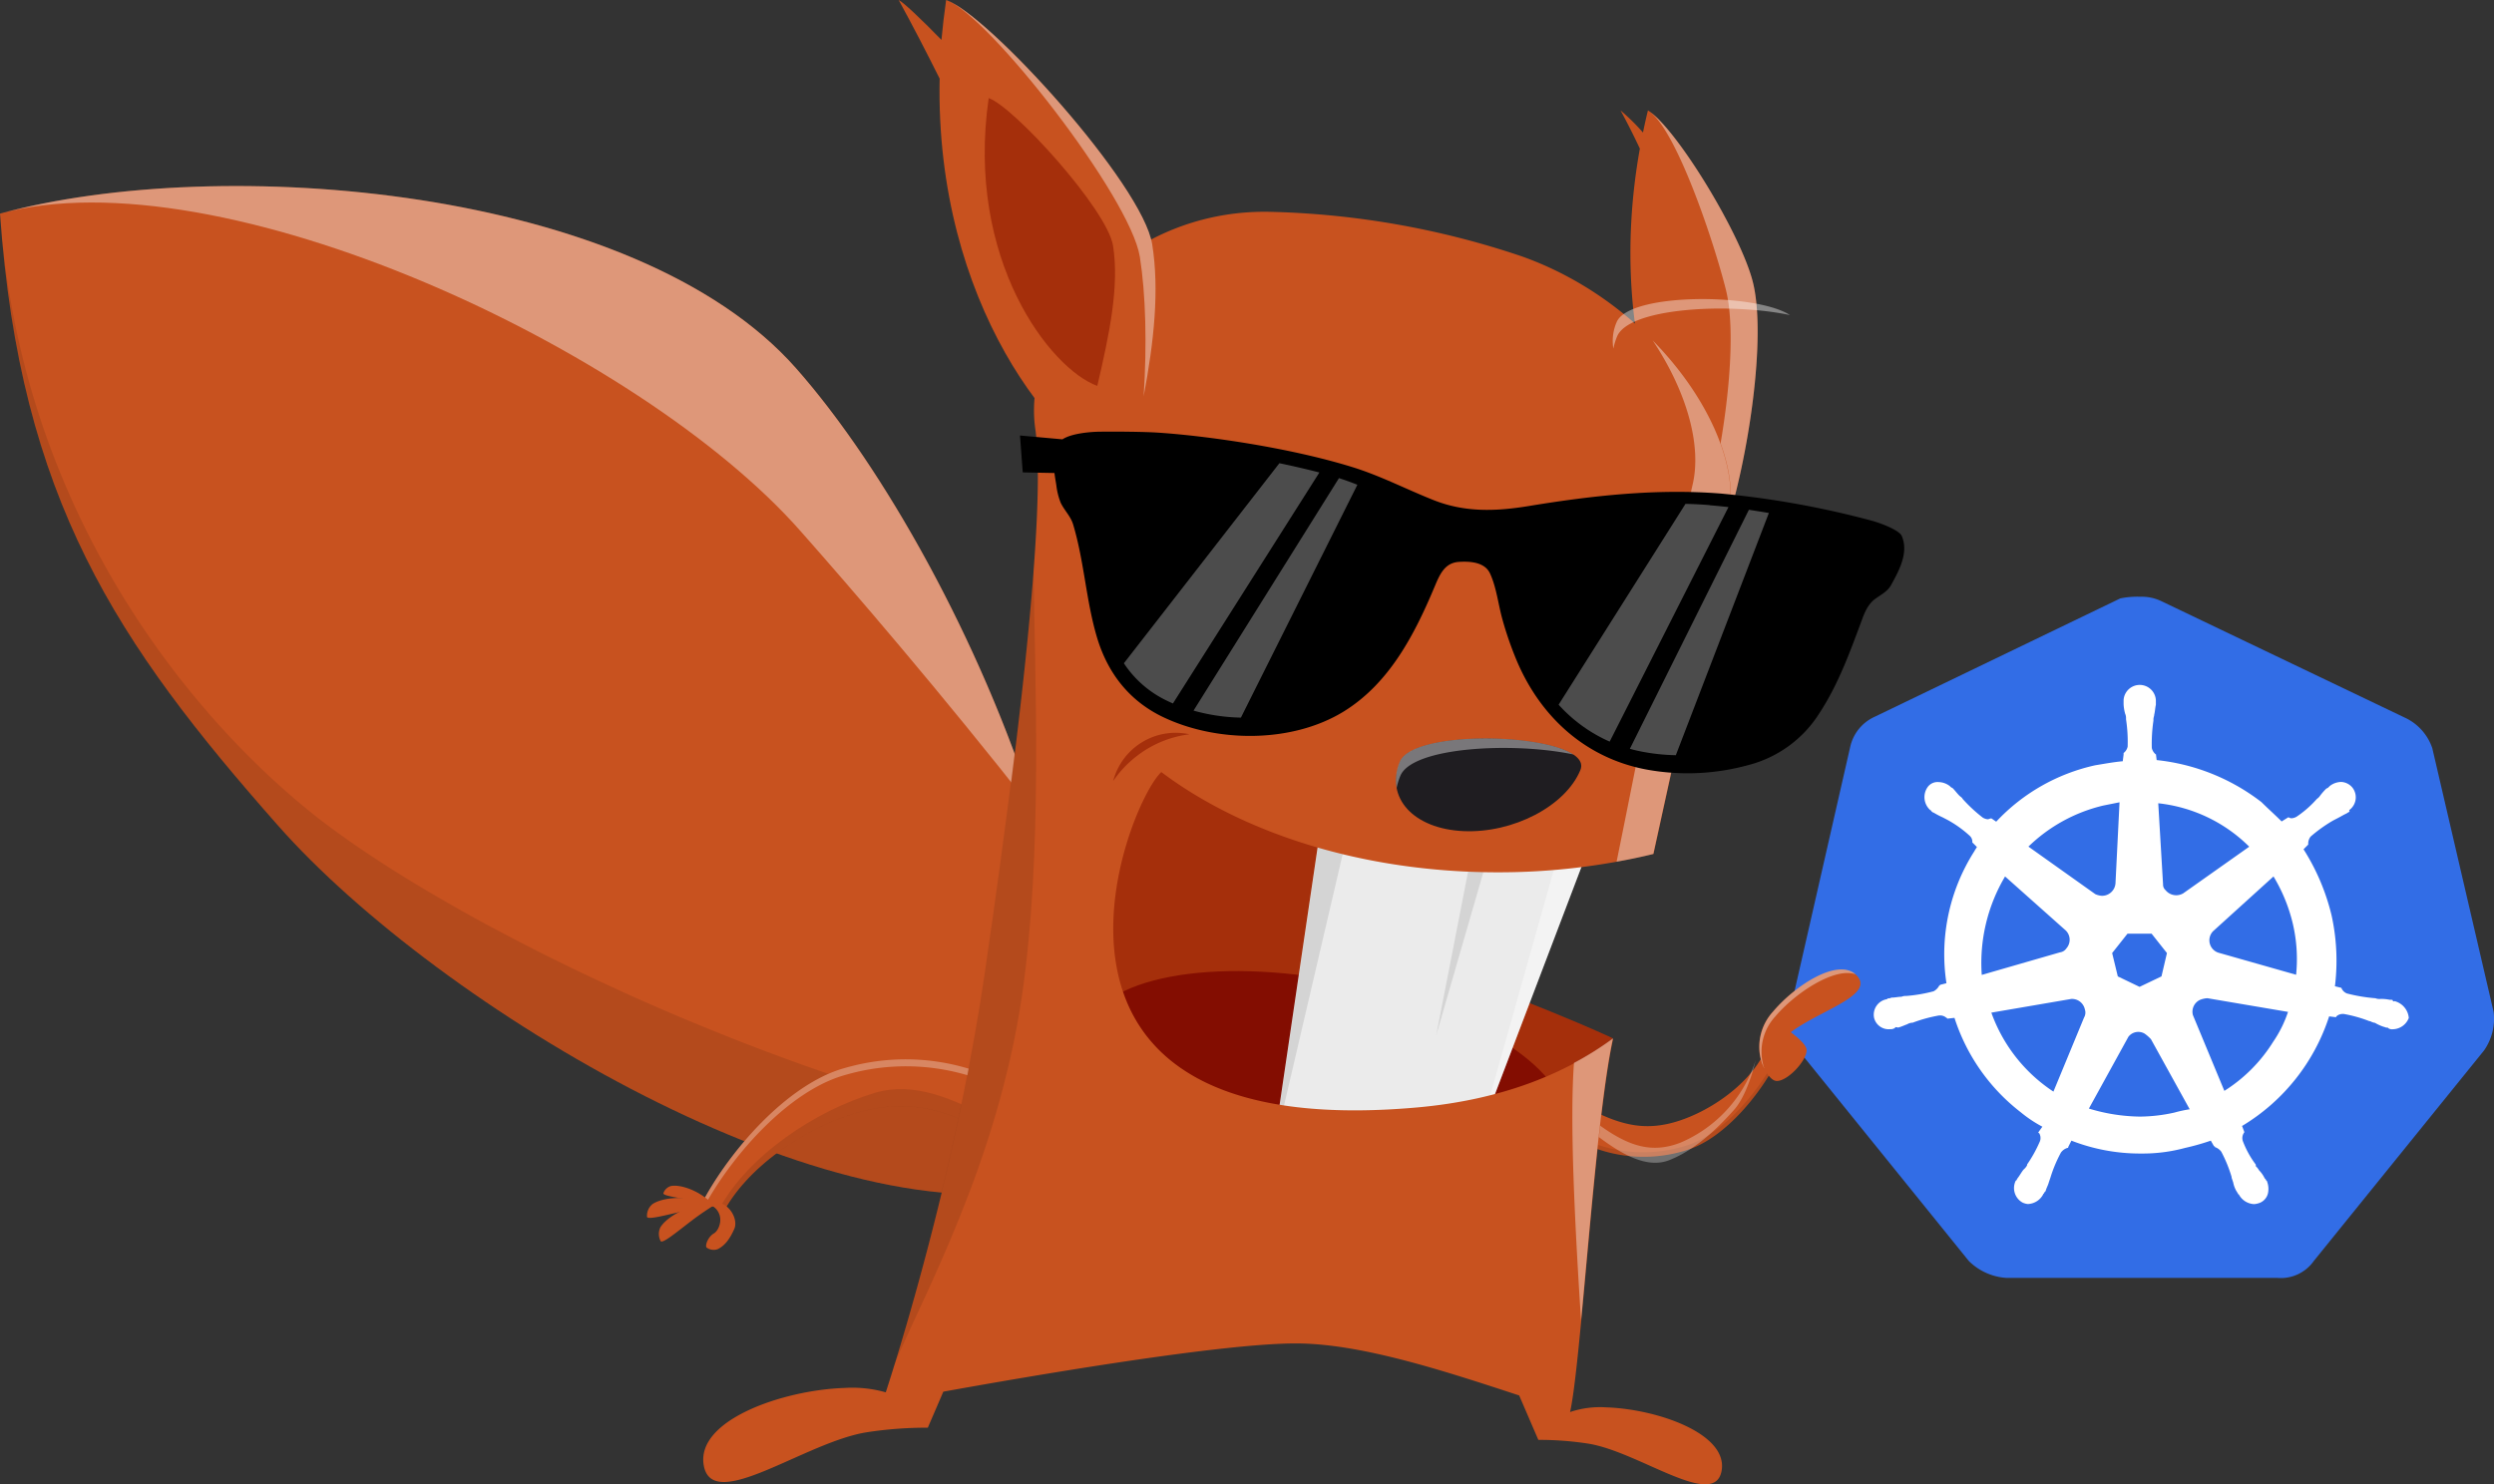 <svg xmlns="http://www.w3.org/2000/svg" viewBox="0 0 533.87 317.78"><rect x="0" y="0" width="533.87" height="317.78" fill="#333333" stroke="none"/><defs><style>.cls-1{fill:#326de6;}.cls-2,.cls-5,.cls-6{fill:#fff;}.cls-3{fill:#c8521f;}.cls-4{opacity:0.1;}.cls-5{opacity:0.3;}.cls-6{opacity:0.4;}.cls-7{fill:#a52f0b;}.cls-8{fill:#830d01;}.cls-9{fill:#ebebeb;}.cls-10{fill:#1f1d21;}.cls-11{fill-rule:evenodd;}</style></defs><title>Recurso 3</title><g id="Capa_2" data-name="Capa 2"><g id="Capa_1-2" data-name="Capa 1"><path id="path10349" class="cls-1" d="M520.67,160.23a11.16,11.16,0,0,0-5.52-6.39l-52.64-25.19a9.65,9.65,0,0,0-4.31-.87,18.06,18.06,0,0,0-4.32.35L401.25,153.5a9.28,9.28,0,0,0-5.18,6.38l-12.94,56.78a10.85,10.85,0,0,0,1.9,8.28L421.44,270a12.56,12.56,0,0,0,7.94,3.62h58A8.63,8.63,0,0,0,495.3,270l36.42-45.05a11.83,11.83,0,0,0,2.07-8.28l-13.12-56.43Z"/><path id="path10351" class="cls-2" d="M512.56,214.42h0c-.17,0-.35,0-.35-.18s-.34-.17-.69-.17a8.52,8.52,0,0,0-2.07-.17,2.2,2.2,0,0,1-1-.17h-.17a35.45,35.45,0,0,1-5.87-1,2.06,2.06,0,0,1-1.21-1.21h0l-1.38-.34A45.18,45.18,0,0,0,499.1,196a46.83,46.83,0,0,0-6-14.15l1-1h0v-.17a2.42,2.42,0,0,1,.52-1.55,31.15,31.15,0,0,1,4.83-3.45h0l1-.52c.69-.35,1.21-.69,1.9-1,.17-.17.34-.17.52-.34s0-.17,0-.35h0a3.38,3.38,0,0,0,.69-4.83,3.32,3.32,0,0,0-2.42-1.21,4.13,4.13,0,0,0-2.42.87h0l-.17.17c-.17.17-.34.34-.52.34a12.07,12.07,0,0,0-1.38,1.56,2.5,2.5,0,0,1-.69.69h0a22.62,22.62,0,0,1-4.31,3.79,2.38,2.38,0,0,1-1,.35,1,1,0,0,1-.69-.17h-.17l-1.38.86c-1.38-1.38-2.93-2.76-4.32-4.14a44.21,44.21,0,0,0-22.43-9l-.17-1.38h0v.18a2.45,2.45,0,0,1-.87-1.38,34,34,0,0,1,.35-5.87V154c0-.35.17-.69.17-1,.18-.69.18-1.38.35-2.07v-1h0a3.46,3.46,0,0,0-6.91,0h0v.87a8.8,8.8,0,0,0,.35,2.07,2.2,2.2,0,0,1,.17,1V154a32,32,0,0,1,.35,5.86,2.34,2.34,0,0,1-.87,1.38v.35h0L454.4,163c-1.9.17-3.79.52-5.87.86a41.13,41.13,0,0,0-21.22,12.08l-1-.69h-.17c-.17,0-.35.17-.69.17a2.5,2.5,0,0,1-1-.34,32.26,32.26,0,0,1-4.31-4h0c-.17-.34-.52-.52-.69-.69-.52-.52-.86-1-1.38-1.55-.17-.18-.35-.18-.52-.35l-.17-.17h0a4.1,4.1,0,0,0-2.42-.86,2.6,2.6,0,0,0-2.41,1.2,3.72,3.72,0,0,0,.69,4.84h0a.17.17,0,0,1,.17.17s.34.34.52.34a18.06,18.06,0,0,0,1.9,1l1,.52h0a24.14,24.14,0,0,1,4.83,3.45,1.72,1.72,0,0,1,.52,1.55v-.17h0l1,1c-.18.35-.35.52-.52.87a41,41,0,0,0-6,28.3l-1.38.35h0a.17.17,0,0,1-.17.17,2.82,2.82,0,0,1-1.21,1.21,32.56,32.56,0,0,1-5.87,1h0a2.24,2.24,0,0,0-1,.17c-.69,0-1.38.18-2.07.18-.17,0-.34.17-.69.17-.17,0-.17,0-.34.17h0a3.36,3.36,0,0,0-2.76,4h0a3.21,3.21,0,0,0,3.45,2.42,1.49,1.49,0,0,0,.86-.18h0c.17,0,.17,0,.17-.17s.52,0,.69,0c.69-.17,1.38-.52,1.9-.69a2.5,2.5,0,0,1,1-.34h.17a31.07,31.07,0,0,1,5.7-1.56h.17a2,2,0,0,1,1.38.52.17.17,0,0,1,.17.17h0l1.55-.17a41.62,41.62,0,0,0,14.16,20.19,27.14,27.14,0,0,0,4.65,3.11l-.86,1.21h0a.17.17,0,0,0,.17.17,2,2,0,0,1,.18,1.72,28.42,28.42,0,0,1-2.76,5v.17a3.1,3.1,0,0,1-.69.86c-.35.35-.69,1-1.21,1.73-.18.17-.18.35-.35.52a.17.17,0,0,1-.17.17h0a3.56,3.56,0,0,0,1.38,4.66,3.27,3.27,0,0,0,1.21.35,3.87,3.87,0,0,0,3.28-2.08h0a.17.17,0,0,1,.17-.17c0-.17.17-.34.35-.52.17-.69.51-1.2.69-1.89l.34-1h0a29.64,29.64,0,0,1,2.24-5.35,2.69,2.69,0,0,1,1.38-1c.18,0,.18,0,.18-.18h0l.69-1.38a40.55,40.55,0,0,0,15,2.76,34.67,34.67,0,0,0,9.32-1.2,51.63,51.63,0,0,0,5.52-1.56l.69,1.21h0c.18,0,.18,0,.18.17a2.77,2.77,0,0,1,1.38,1A29.34,29.34,0,0,1,477.7,252v.17l.34,1a6.13,6.13,0,0,0,.7,1.89c.17.18.17.35.34.52a.17.17,0,0,0,.17.17h0a3.87,3.87,0,0,0,3.28,2.08,4.13,4.13,0,0,0,1.38-.35,2.94,2.94,0,0,0,1.56-1.9,4.43,4.43,0,0,0-.18-2.59h0a.17.17,0,0,0-.17-.17c0-.17-.17-.34-.34-.52a6.33,6.33,0,0,0-1.21-1.72,3.29,3.29,0,0,0-.69-.87v-.34a20.21,20.21,0,0,1-2.76-5,2,2,0,0,1,.17-1.72.17.17,0,0,1,.17-.17h0l-.52-1.38a42.7,42.7,0,0,0,18.64-23.47l1.38.17h0a.17.17,0,0,0,.17-.17,2,2,0,0,1,1.38-.52h.18a28.69,28.69,0,0,1,5.52,1.55h.17a2.52,2.52,0,0,0,1,.35,9.38,9.38,0,0,0,1.9.86c.17,0,.34.17.69.17.17,0,.17,0,.34.17h0a1.51,1.51,0,0,0,.86.18,3.76,3.76,0,0,0,3.46-2.42,4.07,4.07,0,0,0-3.11-3.62Zm-49.87-5.35L458,211.31l-4.66-2.24-1.21-5,3.28-4.14h5.17l3.28,4.14Zm28.13-11.22a33.24,33.24,0,0,1,.69,10.87l-16.4-4.66h0a2.79,2.79,0,0,1-1.38-4.66l12.94-11.73A35.24,35.24,0,0,1,490.82,197.85Zm-9.32-16.57-14.15,10a2.94,2.94,0,0,1-3.8-.69,1.55,1.55,0,0,1-.52-1.21L462,172a32.57,32.57,0,0,1,19.5,9.32Zm-31.24-8.8,3.45-.69-.86,17.26h0a2.88,2.88,0,0,1-2.93,2.76,4,4,0,0,1-1.39-.35l-14.32-10.18A34.32,34.32,0,0,1,450.26,172.48Zm-21.05,15.19L442,199.06h0a2.78,2.78,0,0,1,.34,4,1.94,1.94,0,0,1-1.38.86l-16.74,4.83A36.26,36.26,0,0,1,429.21,187.67Zm-2.94,29.16,17.09-2.93a2.82,2.82,0,0,1,2.93,2.24,2.08,2.08,0,0,1-.17,1.73h0l-6.56,15.87A33.9,33.9,0,0,1,426.27,216.83Zm39.18,21.4a34.86,34.86,0,0,1-7.42.86,38.94,38.94,0,0,1-10.88-1.72L455.61,222a2.67,2.67,0,0,1,3.45-.69,8.3,8.3,0,0,1,1.38,1.21h0l8.29,15A28,28,0,0,0,465.45,238.23Zm21.05-15a33,33,0,0,1-10.35,10.35l-6.73-16.22a2.8,2.8,0,0,1,1.55-3.28,5.08,5.08,0,0,1,1.55-.34l17.26,2.93A25.82,25.82,0,0,1,486.5,223.22Z"/><path class="cls-3" d="M360.32,246.49a30.42,30.42,0,0,1-22.19-2.06l2.74-6.65c6.53,3.28,11.76,4.46,18.69,2.16s14.72-7.8,18-14.33l2.9,1.46c-3.67,7.3-11.23,16.49-19,19.06C361.1,246.26,360.71,246.38,360.32,246.49Z"/><path class="cls-4" d="M360.24,245.51c.39-.11.77-.23,1.16-.36,7.49-2.48,14.8-11.14,18.59-18.32l.47.24c-3.67,7.3-11.23,16.49-19,19.06-.38.13-.77.25-1.16.36a30.42,30.42,0,0,1-22.19-2.06l.33-.78A30.31,30.31,0,0,0,360.24,245.51Z"/><path class="cls-5" d="M359.62,244.71c-6.5,2.48-11.66.43-18.27-4.55l-.53,2.22c5.6,4.38,11.4,8,16.44,6.06s9.79-6.11,14-10.87c3-3.45,4.55-10.51,4.55-10.51A28.68,28.68,0,0,1,359.62,244.71Z"/><path class="cls-3" d="M397.56,209c-3.72-4.2-13.16,1.88-18,7.57a11.16,11.16,0,0,0-2.48,10.88c.37,1.21,1.74,3.83,3.11,4,2.3.24,6.55-4.27,6.54-6.59,0-1.09-1.93-2.74-3.39-3.84C389.49,216.39,401.23,213.14,397.56,209Z"/><path class="cls-6" d="M379.59,216.56a11.16,11.16,0,0,0-2.48,10.88,8.2,8.2,0,0,0,.54,1.29c0-.08,0-.15-.08-.22a11.17,11.17,0,0,1,2.48-10.89c4.23-5,12.67-10.58,17.16-9C393.29,205.15,384.26,211,379.59,216.56Z"/><path class="cls-3" d="M375.22,60.39C372.6,50,358.67,27.24,352.76,23.64c-.39,1.59-.74,3.17-1.06,4.74a44.34,44.34,0,0,0-4.81-4.74c1.58,2.88,2.95,5.66,4.14,8.18-7.65,42.64,8.15,74.61,18.43,81.1C374.23,98.14,378.19,72.26,375.22,60.39Z"/><path class="cls-6" d="M375.22,60.39c-2.57-10.24-16-32.27-22.11-36.51C359,28.2,366.87,51.76,369.44,62c2.64,10.53-.19,32.09-4.19,47.14a20.38,20.38,0,0,0,4.21,3.78C374.23,98.14,378.19,72.26,375.22,60.39Z"/><path class="cls-7" d="M230.84,197.87l2.65,24.46,76.1,38.57,35.68-38.57s-19.35-9.15-49.39-18.75c-11.77-3.77-16.19-43.68-26.64-47.36C234.81,144.11,230.84,197.87,230.84,197.87Z"/><path class="cls-8" d="M287.87,210.35c-28.25-5.69-53-1-55.34,10.49s18.71,25.42,47,31.11,53,1,55.34-10.49S316.12,216.05,287.87,210.35Z"/><path class="cls-9" d="M282.63,177.52l-8.82,59.78s8.75,13.62,22.54,15.49c12.53,1.69,20-8.9,20-8.9l25.25-66.37Z"/><path class="cls-4" d="M288.67,177.52h-6l-8.82,59.78s.23.35.66.94Z"/><polygon class="cls-6" points="335.08 177.52 316.38 243.89 341.63 177.52 335.08 177.52"/><polygon class="cls-4" points="320.61 154.06 307.42 221.75 327.13 153.52 320.61 154.06"/><path class="cls-3" d="M0,45.74c4.31,61.14,25,91.92,59.49,131S179,266.56,226.1,253.7c18.6-45.12-21.23-135.82-55.71-174.87S47.08,32.88,0,45.74Z"/><path class="cls-4" d="M65.46,173.06C37.81,150.33,4.31,106.88,0,45.74c4.31,61.14,25,91.92,59.49,131S179,266.56,226.1,253.7a57.36,57.36,0,0,0,3-9.9C167.65,232.63,94.74,197.12,65.46,173.06Z"/><path class="cls-6" d="M171.3,113.65c11,12.43,30,34.47,50.19,60.2-11.6-36.52-32.16-73.56-51.1-95C135.91,39.77,47.08,32.88,0,45.74,47.08,32.88,136.83,74.59,171.3,113.65Z"/><path class="cls-3" d="M182.14,228.33A46.44,46.44,0,0,1,216,232.44l-4.47,10.05c-9.85-5.3-17.8-7.32-28.49-4.11s-22.86,11.28-28.16,21.12l-4.37-2.35c5.93-11,17.9-24.73,29.86-28.33C180.94,228.65,181.54,228.48,182.14,228.33Z"/><path class="cls-5" d="M182.22,229.82c-.6.16-1.19.32-1.79.5-11.56,3.48-23.12,16.41-29.23,27.21l-.71-.38c5.93-11,17.9-24.73,29.86-28.33.59-.17,1.19-.34,1.79-.49A46.44,46.44,0,0,1,216,232.44l-.53,1.19A46.39,46.39,0,0,0,182.22,229.82Z"/><path class="cls-4" d="M187.29,234c8.3-2.5,17,1.27,25.36,5.94l-1.14,2.57c-9.85-5.3-17.8-7.32-28.49-4.11s-22.86,11.28-28.16,21.12l-1-.53C160.21,247.32,174.62,237.78,187.29,234Z"/><path class="cls-3" d="M248.6,165.32c17.47,13.14,43.23,21.46,72,21.46a141.11,141.11,0,0,0,33.35-3.93c6.31-28.82,12.44-56.69,15.9-71.44,4.48-16.67-14.5-46.12-44.27-56.58a181.26,181.26,0,0,0-54.1-9.48c-30.8-.44-53.15,25.48-49.81,46.86,2.32,17.88-3.91,68.91-10.8,116-6.12,41.74-18.15,80.34-21.26,89.92a26.36,26.36,0,0,0-8.8-.94c-13.14.43-31.91,6.85-30.16,16.6,1.86,10.38,21.85-5.16,35.09-7.14a84.35,84.35,0,0,1,12.87-.95l3.32-7.71c20.52-3.7,59.59-10.33,75.43-10.33,14,0,31.89,5.91,47.84,11.14l4.1,9.51a68.33,68.33,0,0,1,10.52.78c10.84,1.62,27.19,14.33,28.71,5.84,1.43-8-13.93-13.23-24.68-13.58a20.09,20.09,0,0,0-7.76,1h0c2.35-10.28,5.27-61.95,9.22-79.94-10.16,7.5-23.84,13.07-41.72,14.7C212,245.37,241.22,172,248.6,165.32Z"/><path class="cls-3" d="M142,255.52a2.38,2.38,0,0,1,1.65-1.57c1.58-.28,4,.44,6,1.61A16.2,16.2,0,0,1,153,258.2s-2.31-.73-5.09-1.24S142,256.06,142,255.52Z"/><path class="cls-3" d="M138.5,260.57a3.24,3.24,0,0,1,1.22-2.78c1.8-1.15,5.18-1.54,8.14-1.09a21.32,21.32,0,0,1,5.46,1.52s-3.21.29-6.89,1.09S138.74,261.25,138.5,260.57Z"/><path class="cls-3" d="M141.44,265.78a3.26,3.26,0,0,1-.07-3c1.15-1.8,4-3.58,6.92-4.42a21.5,21.5,0,0,1,5.61-.92s-2.8,1.62-5.8,3.9S141.94,266.28,141.44,265.78Z"/><path class="cls-3" d="M151.24,267.12a2.56,2.56,0,0,0,2.37.36c1.53-.72,2.64-2.21,3.59-4.38s-1.47-6.79-6-5.57c4.47,1.69,2.94,5.81,1.64,6.56S150.9,266.67,151.24,267.12Z"/><path class="cls-6" d="M353.78,72.9c7.33,11,10.62,22.67,8.47,31.18-3.12,14-10.21,51-16.2,80.43,2.67-.48,5.29-1,7.86-1.66,6.31-28.82,12.44-56.69,15.9-71.44C372.61,101,366.23,85.55,353.78,72.9ZM338.44,282.74c1.89-19.81,4.12-48.05,6.83-60.41a66.07,66.07,0,0,1-8.34,5.25C336,240.06,337.09,261.91,338.44,282.74Z"/><path class="cls-4" d="M221.24,121.89c-1.77,23.72-6,55.83-10.41,86.28-5.23,35.7-14.79,69.1-19.39,84,6.29-14.91,22.1-43.35,27.33-79C223.23,182.69,221.52,145.61,221.24,121.89Z"/><path class="cls-3" d="M246.62,52.33c-2-12.85-35.13-49.27-44.09-52.33-.42,2.9-.74,5.74-1,8.54C197,3.9,193.41.52,192.37,0c3.15,5.75,6.06,11.4,8.77,16.83-1,48.09,25,79.91,39.91,85.26C245.32,83.69,248.89,66.75,246.62,52.33Z"/><path class="cls-6" d="M244,55c1.26,8,1.54,18.74.81,29.87,2.23-11.78,3.38-22.73,1.84-32.52-2-12.85-35.13-49.27-44.09-52.33C211.49,3.06,241.94,42.13,244,55Z"/><path class="cls-7" d="M238.26,52.61C237,44.86,217.05,22.87,211.64,21c-5,34.67,13.23,58,23.25,61.63C237.48,71.54,239.63,61.32,238.26,52.61Z"/><path class="cls-7" d="M243.11,162.07a23.06,23.06,0,0,1,11.51-4.84,13.82,13.82,0,0,0-16.33,10A23.35,23.35,0,0,1,243.11,162.07Z"/><path class="cls-10" d="M299.66,163.09c-3.17,7.72,2.91,14.38,13.58,14.87s21.89-5.37,25.06-13.08S302.83,155.37,299.66,163.09Z"/><path class="cls-6" d="M299.76,166.13c2.55-6.19,24.08-7.3,37-4.59-7.16-4.71-34.47-4.89-37.11,1.55a10,10,0,0,0-.69,5.65A14.34,14.34,0,0,1,299.76,166.13Z"/><path class="cls-11" d="M407.11,114.79c-.53-1.27-4.46-2.73-6.12-3.21a194.06,194.06,0,0,0-32.63-5.9c-13.8-1.09-27.57.44-41.22,2.69-7,1.14-13.59,1.36-20.25-1.28-5.88-2.33-11.39-5.22-17.45-7.09-13.45-4.16-31.1-6.68-41.65-7.37-3-.19-9-.24-12-.2-2.13,0-6.32.31-8.36,1.64l-9.09-.82.59,7.9,6.79.13c.12,1,.29,1.9.4,2.62a14.75,14.75,0,0,0,.93,3.74c.77,1.63,2.12,2.87,2.66,4.64,2.38,7.88,2.76,16.31,5.11,24.19s7.1,13.65,14,17c11.49,5.56,27.61,5.74,38.77-1.09,9.75-6,15.14-16.34,19.52-26.79,1.1-2.62,2.16-5.06,5.14-5.27,2.33-.16,5.56,0,6.7,2.46,1.4,3,1.77,6.7,2.68,9.91a73.68,73.68,0,0,0,3.14,9c5.25,12.22,15,20.75,27.8,23.11a48.93,48.93,0,0,0,21.76-1,25.45,25.45,0,0,0,15.17-11.15c4-6.09,6.49-13,9-19.74.65-1.79,1.38-3.6,3-4.74,1.16-.84,2.46-1.48,3.23-2.76C406.55,122.14,408.6,118.36,407.11,114.79Z"/><path class="cls-5" d="M374.37,109.16l-25.48,51.18c.95.26,1.93.49,2.92.67a43.17,43.17,0,0,0,6.92.7l19.92-51.87C377.22,109.6,375.79,109.37,374.37,109.16Zm-8.37-1c-1.73-.14-3.47-.23-5.2-.27l-27.16,43a32.22,32.22,0,0,0,10.93,7.91L370,108.58C368.59,108.42,367.27,108.29,366,108.19Zm-92.11-9-33.31,42.86a22.74,22.74,0,0,0,9.18,8c.43.21.87.41,1.32.61l31.35-49.46C279.67,100.46,276.79,99.79,273.89,99.19Zm-18.4,53a40.28,40.28,0,0,0,10.14,1.5l24.93-49.86c-1.29-.51-2.6-1-3.94-1.42Z"/><path class="cls-6" d="M346.15,72.06c2.55-6.2,24.08-7.31,37-4.6C376,62.75,348.69,62.58,346.05,69a10.07,10.07,0,0,0-.69,5.65A14.25,14.25,0,0,1,346.15,72.06Z"/></g></g></svg>